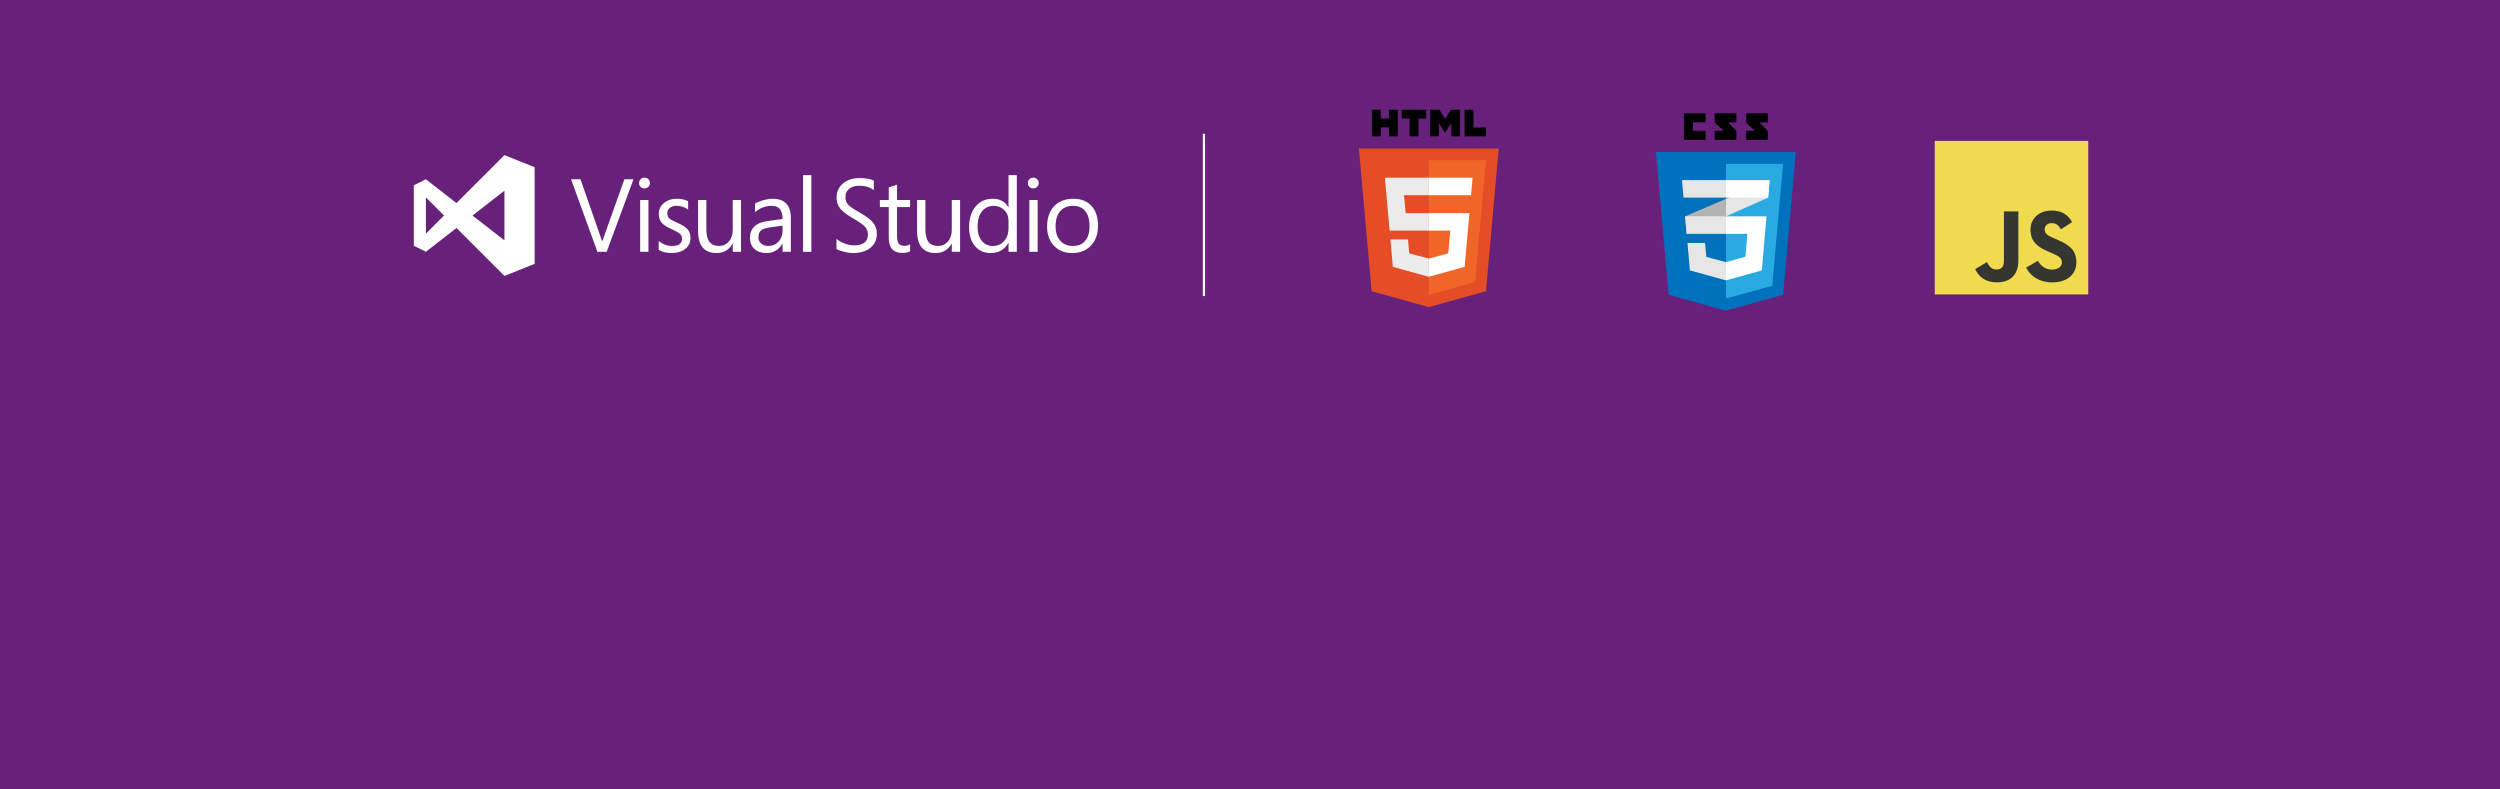 ﻿<svg xmlns="http://www.w3.org/2000/svg" viewBox="0 0 1140 360" enable-background="new 0 0 1140 360"><path fill="#68217A" d="M0 0h1140v360h-1140v-360z"/><polygon fill="#E44D26" points="625.457,132.801 619.654,67.717 683.416,67.717 677.607,132.791 651.496,140.03"/><polygon fill="#F16529" points="651.535,134.497 672.634,128.648 677.598,73.039 651.535,73.039"/><polygon fill="#EBEBEB" points="651.535,97.178 640.973,97.178 640.243,89.004 651.535,89.004 651.535,81.021 651.508,81.021 631.519,81.021 631.71,83.163 633.672,105.16 651.535,105.16"/><polygon fill="#EBEBEB" points="651.535,117.909 651.5,117.918 642.61,115.517 642.042,109.151 637.722,109.151 634.029,109.151 635.147,121.685 651.499,126.224 651.535,126.214"/><path d="M625.587 50.03h4.057v4.008h3.711v-4.008h4.057v12.137h-4.057v-4.064h-3.711v4.064h-4.057v-12.137zm17.158 4.025h-3.571v-4.025h11.201v4.025h-3.573v8.112h-4.057v-8.112zm9.407-4.025h4.23l2.602 4.264 2.599-4.264h4.231v12.137h-4.04v-6.016l-2.791 4.315h-.07l-2.793-4.315v6.016h-3.969v-12.137zm15.682 0h4.058v8.125h5.705v4.012h-9.762v-12.137z"/><polygon fill="#fff" points="651.508,97.178 651.508,105.16 661.337,105.16 660.41,115.512 651.508,117.915 651.508,126.22 667.872,121.685 667.992,120.336 669.868,99.321 670.062,97.178 667.911,97.178"/><polygon fill="#fff" points="651.508,81.021 651.508,85.979 651.508,88.984 651.508,89.004 670.763,89.004 670.763,89.004 670.789,89.004 670.949,87.209 671.313,83.163 671.503,81.021"/><polygon points="777.75,55.803 777.75,51.656 767.862,51.656 767.862,63.777 777.75,63.777 777.75,59.631 772.008,59.631 772.008,55.803"/><polygon points="791.785,51.656 781.896,51.656 781.896,55.913 786.023,59.631 781.896,59.631 781.896,63.777 791.785,63.777 791.785,59.74 788.034,55.803 791.785,55.803"/><polygon points="806.138,51.656 796.25,51.656 796.25,55.913 800.217,59.631 796.25,59.631 796.25,63.777 806.138,63.777 806.138,59.74 802.228,55.803 806.138,55.803"/><polygon fill="#0071BC" points="760.908,134.424 755.103,69.309 818.897,69.309 813.085,134.413 786.961,141.656"/><polygon fill="#29ABE2" points="787.054,136.117 808.137,130.316 813.077,74.732 787.054,74.732"/><polygon fill="#B3B3B3" points="768.392,98.655 769.091,106.629 787.054,98.655 787.054,90.668"/><polygon fill="#E6E6E6" points="806.948,82.142 787.054,90.668 787.054,98.655 806.262,90.116"/><polygon fill="#E6E6E6" points="787.054,119.519 786.992,119.529 778.084,117.136 777.502,110.776 769.485,110.776 770.603,123.307 786.99,127.844 787.054,127.829"/><polygon fill="#fff" points="787.054,98.655 787.054,106.629 796.807,106.629 795.92,117.055 787.054,119.526 787.054,127.835 803.386,123.298 805.536,98.655"/><polygon fill="#E6E6E6" points="787.054,98.655 768.392,98.655 769.091,106.629 787.054,106.629"/><polygon fill="#E6E6E6" points="787.054,90.116 787.054,82.142 786.973,82.142 766.974,82.142 767.682,90.116"/><polygon fill="#fff" points="787.054,82.142 787.054,90.016 787.054,90.116 806.262,90.116 806.948,82.142"/><rect x="882.25" y="64.25" fill="#F0DB4F" width="70" height="70"/><path fill="#353630" d="M929.272 118.938c1.41 2.302 3.244 3.994 6.489 3.994 2.726 0 4.467-1.362 4.467-3.244 0-2.256-1.789-3.054-4.789-4.367l-1.644-.706c-4.747-2.022-7.9-4.556-7.9-9.911 0-4.933 3.759-8.689 9.633-8.689 4.182 0 7.189 1.456 9.356 5.267l-5.122 3.289c-1.128-2.022-2.344-2.819-4.233-2.819-1.927 0-3.148 1.222-3.148 2.819 0 1.973 1.222 2.772 4.044 3.994l1.644.704c5.589 2.397 8.744 4.84 8.744 10.333 0 5.922-4.652 9.167-10.9 9.167-6.109 0-10.056-2.911-11.987-6.727l5.346-3.104zm-23.236.57c1.033 1.833 1.973 3.383 4.233 3.383 2.161 0 3.524-.846 3.524-4.133v-22.367h6.578v22.456c0 6.811-3.993 9.911-9.822 9.911-5.267 0-8.317-2.726-9.868-6.008l5.355-3.242z"/><path d="M296.374 83.453c0 .708-.246 1.296-.737 1.763-.494.47-1.076.704-1.752.704-.693 0-1.277-.227-1.752-.681-.477-.452-.715-1.048-.715-1.786 0-.66.234-1.234.703-1.717.468-.484 1.057-.727 1.765-.727.706 0 1.299.239 1.775.715.475.477.713 1.054.713 1.729zm177.29 0c0 .708-.245 1.296-.737 1.763-.494.47-1.076.704-1.752.704-.693 0-1.277-.227-1.752-.681-.477-.452-.715-1.048-.715-1.786 0-.66.234-1.234.703-1.717.468-.484 1.057-.727 1.765-.727.706 0 1.299.239 1.775.715.475.477.713 1.054.713 1.729zm-184.79-1.697l-12.216 33.052h-4.241l-12.008-33.052h4.31l9.842 28.212h.092l10.072-28.212h4.149zm6.822 33.052h-3.78v-23.602h3.78v23.602zm19.173-6.316c0 2.044-.788 3.703-2.362 4.978-1.575 1.276-3.669 1.913-6.281 1.913-2.228 0-4.18-.476-5.854-1.429v-4.056c1.859 1.506 3.903 2.258 6.131 2.258 2.996 0 4.494-1.098 4.494-3.296 0-.891-.292-1.617-.876-2.178-.584-.561-1.913-1.317-3.988-2.27-2.09-.891-3.565-1.848-4.425-2.87-.861-1.022-1.291-2.378-1.291-4.068 0-1.951.784-3.58 2.351-4.886s3.557-1.959 5.97-1.959c1.859 0 3.542.369 5.048 1.106v3.803c-1.537-1.121-3.319-1.682-5.347-1.682-1.244 0-2.247.308-3.008.922-.761.614-1.141 1.406-1.141 2.374 0 1.045.292 1.848.876 2.408.584.561 1.79 1.226 3.619 1.994 2.243.953 3.818 1.951 4.725 2.996.906 1.046 1.359 2.36 1.359 3.942zm23.041 6.316h-3.78v-3.734h-.092c-1.567 2.873-3.987 4.31-7.26 4.31-5.639 0-8.459-3.357-8.459-10.072v-14.106h3.78v13.507c0 4.964 1.905 7.444 5.716 7.444 1.875 0 3.396-.68 4.564-2.04 1.168-1.36 1.752-3.13 1.752-5.313v-13.598h3.78v23.602zm22.716 0h-3.78v-3.688h-.092c-1.644 2.843-4.064 4.264-7.26 4.264-2.274 0-4.095-.618-5.462-1.855-1.368-1.237-2.051-2.9-2.051-4.99 0-4.394 2.597-6.961 7.791-7.698l7.076-.991c0-3.995-1.621-5.993-4.863-5.993-2.843 0-5.409.96-7.698 2.881v-3.872c.692-.522 1.875-1.026 3.549-1.51 1.675-.484 3.165-.726 4.472-.726 5.547 0 8.321 2.943 8.321 8.828v15.35zm-3.78-11.94l-5.716.807c-1.952.276-3.319.741-4.103 1.394-.784.653-1.176 1.71-1.176 3.17 0 1.183.422 2.132 1.268 2.846.845.714 1.928 1.071 3.25 1.071 1.875 0 3.423-.66 4.644-1.982 1.222-1.321 1.832-2.973 1.832-4.956v-2.35zm13.13 11.94h-3.78v-34.942h3.78v34.942zm29.875-8.344c0 2.781-.983 4.964-2.95 6.546-1.967 1.583-4.641 2.374-8.021 2.374-1.23 0-2.616-.204-4.16-.611-1.544-.407-2.639-.833-3.284-1.279v-4.587c.937.845 2.17 1.552 3.699 2.121s2.954.853 4.276.853c4.241 0 6.361-1.652 6.361-4.956 0-1.383-.453-2.57-1.36-3.561-.907-.991-2.766-2.294-5.578-3.907-2.719-1.536-4.625-2.996-5.716-4.379-1.091-1.383-1.637-3.065-1.637-5.048 0-2.612.976-4.736 2.927-6.373 1.951-1.637 4.472-2.455 7.56-2.455 2.965 0 5.132.392 6.5 1.176v4.333c-1.721-1.352-3.957-2.028-6.707-2.028-1.829 0-3.323.457-4.483 1.371-1.16.914-1.74 2.124-1.74 3.63 0 1.091.173 1.967.519 2.627.346.661.93 1.314 1.752 1.959.822.646 2.209 1.514 4.16 2.604 2.919 1.629 4.963 3.166 6.131 4.61 1.167 1.446 1.751 3.105 1.751 4.98zm15.151 8.113c-.907.507-2.09.761-3.549.761-4.118 0-6.177-2.32-6.177-6.961v-13.967h-4.057v-3.204h4.057v-5.762l3.78-1.221v6.983h5.946v3.204h-5.946v13.322c0 1.583.269 2.709.807 3.377.538.668 1.437 1.003 2.697 1.003.937 0 1.752-.254 2.443-.761v3.226zm22.793.231h-3.78v-3.734h-.092c-1.567 2.873-3.987 4.31-7.26 4.31-5.639 0-8.459-3.357-8.459-10.072v-14.106h3.78v13.507c0 4.964 1.905 7.444 5.716 7.444 1.874 0 3.396-.68 4.563-2.04 1.168-1.36 1.752-3.13 1.752-5.313v-13.598h3.78v23.602zm25.871 0h-3.78v-4.011h-.092c-1.752 3.058-4.456 4.587-8.113 4.587-2.981 0-5.355-1.071-7.122-3.215-1.767-2.143-2.651-5.005-2.651-8.586 0-3.902.98-7.037 2.939-9.404 1.959-2.366 4.583-3.549 7.871-3.549 3.227 0 5.585 1.276 7.076 3.826h.092v-14.59h3.78v34.942zm-3.78-10.672v-3.48c0-1.951-.65-3.572-1.948-4.863-1.299-1.291-2.878-1.936-4.737-1.936-2.274 0-4.079.841-5.416 2.524s-2.005 4.015-2.005 6.995c0 2.705.63 4.844 1.89 6.419 1.26 1.575 2.958 2.363 5.094 2.363 2.074 0 3.78-.752 5.117-2.258 1.337-1.508 2.005-3.428 2.005-5.764zm13.282 10.672h-3.78v-23.602h3.78v23.602zm27.536-11.893c0 3.749-1.064 6.765-3.192 9.047-2.128 2.282-4.982 3.423-8.563 3.423-3.488 0-6.273-1.11-8.355-3.33-2.082-2.22-3.123-5.143-3.123-8.77 0-3.903 1.068-6.987 3.204-9.254 2.135-2.266 5.078-3.4 8.828-3.4 3.503 0 6.246 1.095 8.228 3.285 1.982 2.188 2.973 5.188 2.973 8.999zm-3.872.138c0-2.965-.657-5.24-1.971-6.823-1.314-1.582-3.192-2.374-5.635-2.374-2.428 0-4.349.811-5.762 2.432-1.414 1.621-2.12 3.906-2.12 6.857 0 2.828.71 5.036 2.132 6.626 1.421 1.59 3.338 2.385 5.751 2.385 2.458 0 4.341-.784 5.647-2.351 1.304-1.566 1.958-3.817 1.958-6.752zm-266.807-32.32l-21.866 21.866-13.946-10.847-5.509 2.754v27.547l5.509 2.755 13.946-10.848 21.866 21.866 13.774-5.509v-44.075l-13.774-5.509zm-35.812 35.811v-16.528l8.265 8.265-8.265 8.263zm21.251-8.263l14.561-11.326v22.651l-14.561-11.325z" fill="#fff"/><rect x="548.5" y="61" fill="#fff" width="1" height="74"/></svg>
